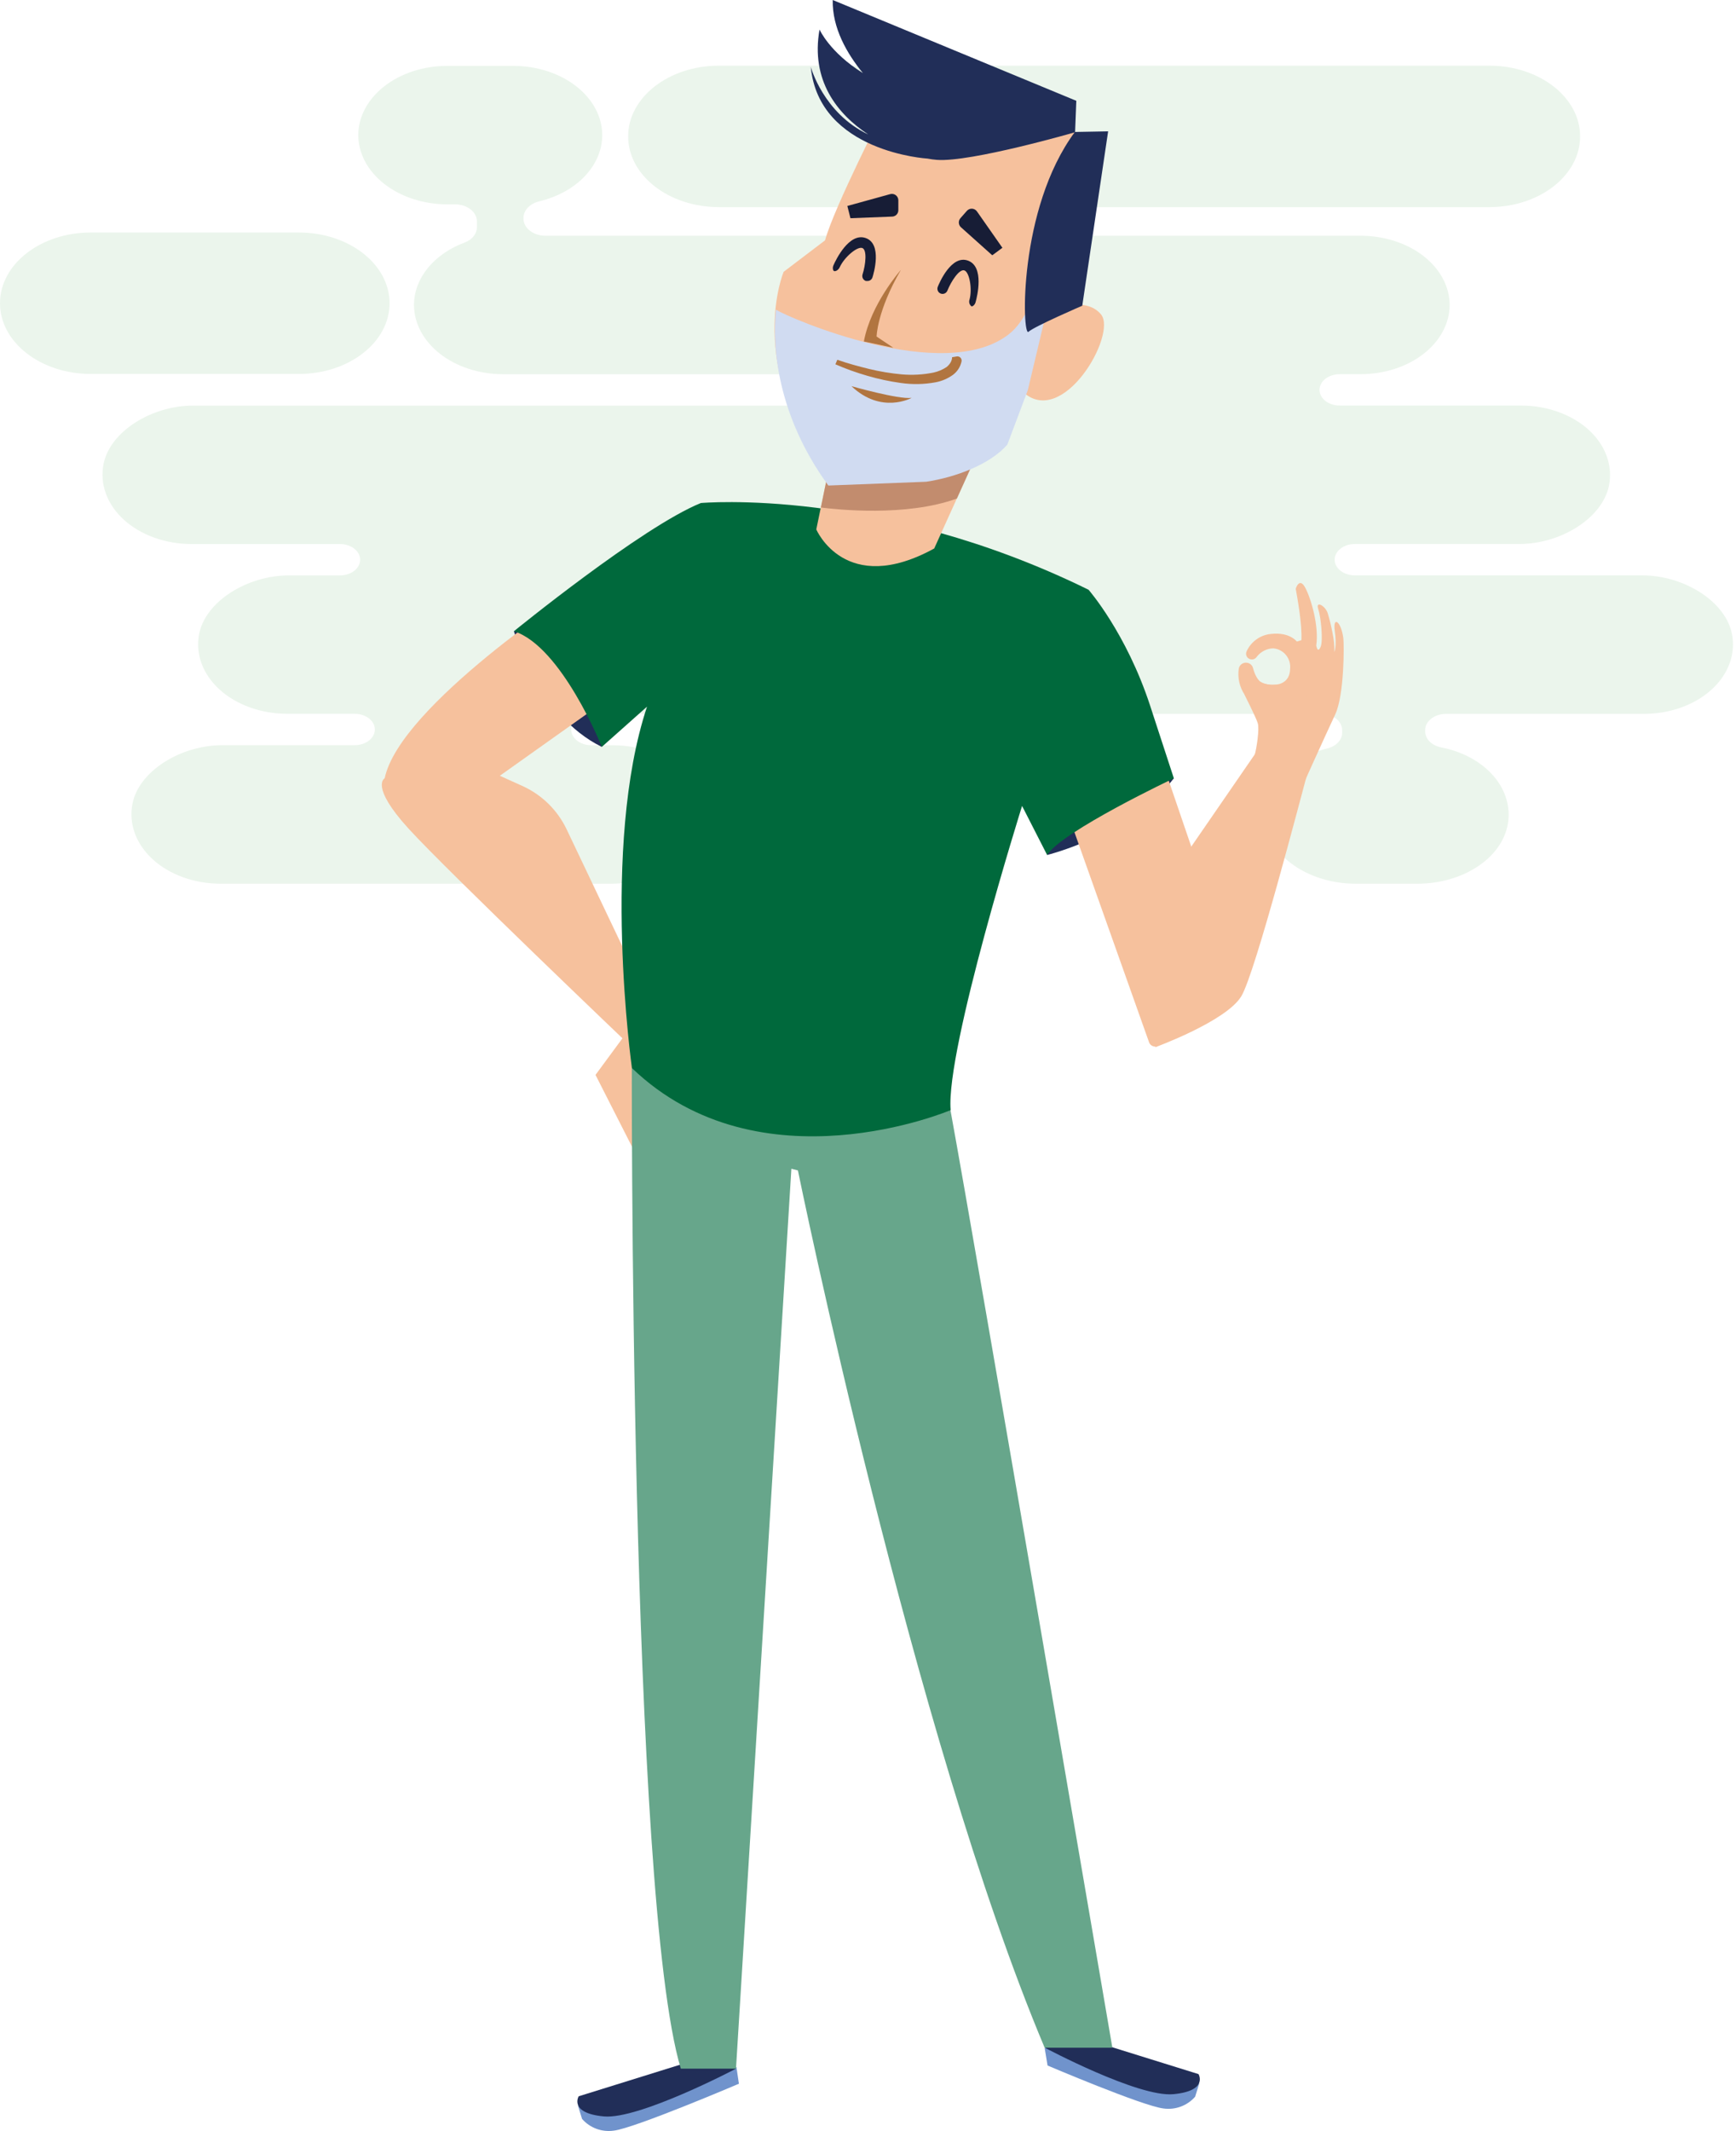 <svg width="291" height="357" viewBox="0 0 291 357" fill="none" xmlns="http://www.w3.org/2000/svg">
<path d="M275.255 96.388H227.096C226.201 96.388 225.343 96.112 224.71 95.619C224.077 95.127 223.722 94.459 223.722 93.762C223.722 93.066 224.077 92.398 224.71 91.905C225.343 91.413 226.201 91.136 227.096 91.136H254.648C261.71 91.136 268.672 86.731 269.72 81.299C270.04 79.647 269.899 77.96 269.306 76.354C268.713 74.748 267.682 73.26 266.284 71.992C264.886 70.724 263.153 69.706 261.203 69.006C259.254 68.306 257.133 67.942 254.987 67.937H224.563C223.668 67.937 222.81 67.661 222.177 67.168C221.545 66.676 221.189 66.008 221.189 65.311C221.189 64.966 221.276 64.625 221.446 64.306C221.616 63.987 221.864 63.698 222.177 63.454C222.491 63.21 222.863 63.017 223.272 62.885C223.681 62.753 224.12 62.685 224.563 62.685H228.102C232.05 62.676 235.833 61.452 238.625 59.279C241.416 57.106 242.99 54.162 243 51.089C242.99 48.016 241.416 45.071 238.625 42.898C235.833 40.726 232.05 39.501 228.102 39.493H91.427C90.453 39.493 89.519 39.192 88.829 38.656C88.139 38.12 87.75 37.394 87.748 36.635V36.475C87.759 35.85 88.026 35.245 88.512 34.748C88.998 34.251 89.675 33.888 90.446 33.714C93.485 32.979 96.143 31.509 98.033 29.517C99.924 27.524 100.947 25.114 100.955 22.638C100.944 19.561 99.368 16.613 96.572 14.438C93.775 12.264 89.985 11.04 86.032 11.035H74.954C71.006 11.045 67.224 12.27 64.433 14.443C61.642 16.615 60.068 19.559 60.055 22.631C60.066 25.705 61.639 28.65 64.43 30.824C67.222 32.998 71.005 34.224 74.954 34.234H76.273C77.247 34.234 78.181 34.535 78.869 35.071C79.558 35.607 79.944 36.333 79.944 37.091V38.061C79.949 38.595 79.759 39.12 79.397 39.575C79.035 40.029 78.516 40.395 77.898 40.629C75.359 41.572 73.214 43.054 71.709 44.905C70.205 46.755 69.402 48.899 69.394 51.089C69.404 54.163 70.978 57.11 73.772 59.284C76.565 61.458 80.35 62.683 84.3 62.691H137.483C138.378 62.691 139.236 62.968 139.869 63.461C140.502 63.953 140.857 64.621 140.857 65.317C140.857 66.014 140.502 66.682 139.869 67.174C139.236 67.667 138.378 67.944 137.483 67.944H32.412C25.359 67.944 18.388 72.342 17.349 77.774C17.027 79.426 17.167 81.113 17.759 82.72C18.351 84.326 19.381 85.814 20.778 87.083C22.175 88.352 23.908 89.371 25.857 90.071C27.806 90.772 29.927 91.137 32.074 91.142H56.995C57.89 91.142 58.748 91.419 59.38 91.912C60.013 92.404 60.369 93.072 60.369 93.769C60.369 94.465 60.013 95.133 59.38 95.626C58.748 96.118 57.89 96.395 56.995 96.395H48.448C41.387 96.395 34.425 100.793 33.377 106.225C33.058 107.875 33.2 109.56 33.792 111.164C34.384 112.768 35.413 114.253 36.808 115.52C38.203 116.787 39.933 117.806 41.879 118.506C43.825 119.207 45.941 119.573 48.086 119.581H59.461C60.356 119.581 61.214 119.857 61.847 120.35C62.48 120.842 62.835 121.51 62.835 122.207C62.835 122.904 62.48 123.573 61.847 124.066C61.215 124.56 60.357 124.838 59.461 124.839H37.271C30.209 124.839 23.247 129.238 22.199 134.67C21.876 136.323 22.016 138.011 22.607 139.619C23.199 141.226 24.229 142.716 25.628 143.985C27.026 145.255 28.76 146.275 30.711 146.975C32.662 147.676 34.784 148.04 36.932 148.045H102.473C109.526 148.045 116.497 143.646 117.545 138.214C117.865 136.562 117.724 134.875 117.131 133.269C116.538 131.663 115.507 130.175 114.109 128.907C112.711 127.639 110.978 126.621 109.028 125.921C107.079 125.221 104.958 124.857 102.811 124.852H99.124C98.228 124.851 97.37 124.572 96.738 124.079C96.105 123.585 95.75 122.917 95.75 122.22C95.75 121.523 96.106 120.855 96.738 120.363C97.371 119.87 98.229 119.593 99.124 119.593H221.494C222.419 119.595 223.305 119.882 223.959 120.391C224.613 120.9 224.982 121.59 224.984 122.31V122.785C224.974 123.372 224.724 123.941 224.27 124.41C223.816 124.878 223.182 125.222 222.46 125.392C219.033 126.224 216.108 127.991 214.221 130.368C212.334 132.745 211.613 135.572 212.189 138.33C213.352 143.993 219.894 148.045 227.261 148.045H237.597C245.104 148.045 251.728 143.852 252.751 138.06C253.253 135.23 252.396 132.354 250.344 129.985C248.292 127.616 245.19 125.918 241.631 125.218C240.86 125.077 240.172 124.739 239.676 124.259C239.18 123.778 238.904 123.183 238.892 122.566V122.31C238.894 121.59 239.263 120.9 239.917 120.391C240.571 119.882 241.457 119.595 242.382 119.593H275.593C277.74 119.589 279.861 119.225 281.81 118.525C283.76 117.825 285.493 116.806 286.891 115.538C288.289 114.27 289.32 112.783 289.913 111.177C290.506 109.571 290.647 107.884 290.327 106.232C289.279 100.787 282.317 96.388 275.255 96.388Z" fill="#EBF5EC"/>
<path d="M50.073 38.949H15.228C6.818 38.949 1.52588e-05 44.255 1.52588e-05 50.799C1.52588e-05 57.343 6.818 62.649 15.228 62.649H50.073C58.484 62.649 65.302 57.343 65.302 50.799C65.302 44.255 58.484 38.949 50.073 38.949Z" fill="#EBF5EC"/>
<path d="M249.641 11H120.523C112.112 11 105.295 16.305 105.295 22.85C105.295 29.394 112.112 34.7 120.523 34.7H249.641C258.051 34.7 264.869 29.394 264.869 22.85C264.869 16.305 258.051 11 249.641 11Z" fill="#EBF5EC"/>
<path d="M201.032 349.009L200.337 351.255C199.682 352.001 198.851 352.572 197.92 352.915C196.989 353.258 195.987 353.363 195.005 353.221C191.5 352.797 175.598 346.028 175.598 346.028L175.111 343.079L186.878 345.532L201.032 349.009Z" fill="#7093CC"/>
<path d="M96.876 352.734L97.571 354.979C98.227 355.724 99.058 356.293 99.989 356.635C100.92 356.977 101.922 357.081 102.903 356.937C106.408 356.522 123.859 349.081 123.859 349.081L123.444 346.276L111.014 349.225L96.876 352.734Z" fill="#7093CC"/>
<path d="M117.76 344.725L97.004 351.183C97.004 351.183 95.319 353.996 101.211 354.556C107.102 355.115 123.364 346.564 123.364 346.564L117.76 344.725Z" fill="#212E58"/>
<path d="M180.148 341.009L200.904 347.467C200.904 347.467 202.589 350.272 196.697 350.831C190.805 351.391 175.143 343.047 175.143 343.047L180.148 341.009Z" fill="#212E58"/>
<path d="M175.318 52.054C175.318 52.054 181.84 49.321 184.571 52.685C187.301 56.05 178.056 72.059 171.327 65.529C164.597 58.999 175.318 52.054 175.318 52.054Z" fill="#F6C19D"/>
<path d="M86.147 105.747C86.147 105.747 90.138 119.853 100.868 125.12L105.282 111.645C105.282 111.645 93.084 103.645 86.147 105.747Z" fill="#212E58"/>
<path d="M97.084 98.593C97.084 98.593 67.011 118.175 64.481 130.387C64.481 130.387 61.958 131.65 68.472 138.803C74.986 145.956 105.905 175.44 105.905 175.44L106.959 164.075L94.984 138.939C93.456 135.727 90.844 133.159 87.608 131.69L83.784 129.963L106.288 113.979L97.084 98.593Z" fill="#F6C19D"/>
<path d="M105.921 171.795L99.822 180.075L107.11 194.397L105.921 171.795Z" fill="#F6C19D"/>
<path d="M105.913 175.44C105.913 175.44 105.426 317.639 114.12 346.556H123.372L132.656 195.796L133.75 196.076C133.75 196.076 153.029 290.617 175.111 343.047H186.463C186.463 343.047 163.751 210.182 159.32 185.974C154.889 161.765 105.913 175.44 105.913 175.44Z" fill="#67A68B"/>
<path d="M175.526 143.231C175.526 143.231 189.408 139.858 196.769 130.387L186.056 127.669L175.534 135.566L175.526 143.231Z" fill="#212E58"/>
<path d="M179.158 136.749L192.618 174.624C192.693 174.835 192.834 175.015 193.019 175.14C193.205 175.265 193.425 175.326 193.648 175.317C193.871 175.307 194.085 175.226 194.259 175.085C194.432 174.945 194.557 174.753 194.613 174.537L201.527 147.81C201.587 147.615 201.587 147.406 201.527 147.211L194.502 126.646C194.45 126.491 194.363 126.35 194.247 126.235C194.131 126.12 193.989 126.034 193.833 125.985C193.678 125.935 193.512 125.922 193.351 125.949C193.19 125.975 193.037 126.039 192.905 126.135L179.549 135.542C179.362 135.673 179.223 135.862 179.152 136.08C179.082 136.298 179.084 136.532 179.158 136.749Z" fill="#F6C19D"/>
<path d="M210.484 126.159L197.711 144.701L193.647 175.44C193.647 175.44 205.566 171.092 208.089 166.88C210.436 162.964 218.18 133.072 219.265 129.124C216.151 128.819 213.147 127.805 210.484 126.159Z" fill="#F6C19D"/>
<path d="M208.648 116.408C207.772 115.107 207.419 113.523 207.658 111.973C207.727 111.659 207.916 111.385 208.185 111.21C208.454 111.035 208.781 110.973 209.095 111.037C209.326 111.081 209.54 111.191 209.71 111.354C209.881 111.518 210 111.727 210.053 111.957C210.284 112.86 210.851 114.282 211.897 114.522C212.703 114.75 213.552 114.78 214.372 114.61L208.648 116.408Z" fill="#F6C19D"/>
<path d="M209.422 110.382C209.626 110.481 209.858 110.505 210.078 110.451C210.298 110.397 210.492 110.268 210.628 110.086C210.958 109.633 211.391 109.264 211.89 109.009C212.389 108.754 212.941 108.619 213.502 108.616C214.664 108.589 215.826 108.669 216.974 108.856L217.573 107.713C217.573 107.713 216.439 105.795 212.959 106.21C212.1 106.308 211.281 106.627 210.582 107.135C209.882 107.644 209.326 108.324 208.967 109.111C208.913 109.225 208.882 109.347 208.876 109.473C208.87 109.598 208.888 109.723 208.93 109.842C208.973 109.96 209.038 110.068 209.122 110.161C209.207 110.254 209.309 110.329 209.422 110.382Z" fill="#F6C19D"/>
<path d="M218.052 108C218.052 108 218.635 106.402 217.198 98.633C217.198 98.633 217.796 96.595 218.794 98.458C219.792 100.32 221.117 104.955 220.638 108.128C220.638 108.128 220.862 109.615 221.389 108.312C221.788 107.305 221.445 103.453 220.966 102.014C220.487 100.576 222.163 101.471 222.562 102.733C222.892 103.815 223.158 104.914 223.361 106.026C223.592 107.076 223.699 108.149 223.68 109.223C223.68 109.223 224.103 108.256 223.744 105.683C223.385 103.109 224.822 104.084 225.181 106.937C225.309 107.968 225.365 116.416 223.8 119.725C222.235 123.034 217.749 132.992 217.749 132.992L215.05 120.692L218.052 108Z" fill="#F6C19D"/>
<path d="M213.502 108.616C214.317 108.706 215.064 109.116 215.58 109.755C216.096 110.394 216.339 111.211 216.256 112.029C216.2 115.225 212.783 114.97 211.578 114.37C210.916 114.017 210.171 113.851 209.422 113.891L208.624 116.408C208.624 116.408 210.54 120.189 210.835 121.156C211.131 122.123 210.66 125.296 210.3 126.551C209.941 127.805 212.639 132.249 212.815 132.369C212.991 132.489 215.929 133.752 215.929 133.752L218.148 126.615C218.148 126.615 219.345 114.554 219.345 114.37C219.345 114.186 218.547 107.113 218.547 107.113L216.272 107.833L213.502 108.616Z" fill="#F6C19D"/>
<path d="M86.147 105.747C86.147 105.747 107.597 88.275 117.48 84.271C117.48 84.271 147.345 81.538 182.471 98.801C182.471 98.801 188.778 105.994 192.777 118.175L196.769 130.387C196.769 130.387 178.056 139.226 175.526 143.231L171.327 135.015C171.327 135.015 158.498 175.863 159.352 185.974C159.352 185.974 127.419 199.561 105.929 178.932C105.929 178.932 100.676 141.752 108.46 118.382L100.884 125.12C100.884 125.12 94.138 108.272 86.147 105.747Z" fill="#00693C"/>
<path d="M139.57 75.432L136.832 88.691C136.832 88.691 141.669 100.064 156.598 91.888L164.804 73.777L139.57 75.432Z" fill="#F6C19D"/>
<path d="M139.57 75.432L137.598 85.022C140.248 85.358 151.84 86.621 160.398 83.52L164.804 73.785L139.57 75.432Z" fill="#C28C6E"/>
<path d="M148.399 17.951C148.399 17.951 139.777 34.791 138.301 40.265L131.363 45.532C131.363 45.532 124.841 60.901 138.724 79.851C138.724 79.851 160.805 83.216 168.796 74.169L180.364 43.422L180.18 22.107L148.399 17.951Z" fill="#F6C19D"/>
<g style="mix-blend-mode:multiply">
<g style="mix-blend-mode:multiply">
<path d="M168.852 74.496L172.293 65.345L175.374 52.382L173.266 49.297C173.266 49.297 172.045 53.74 169.059 56.034C158.123 64.458 132.457 53.341 130.07 51.886C129.407 58.08 130.285 69.597 138.851 81.338L155.257 80.707C160.238 79.947 165.914 77.821 168.852 74.496Z" fill="#D0DBF1"/>
</g>
</g>
<path d="M139.586 0C139.49 4.691 141.981 8.999 144.647 12.244C139.059 8.768 137.375 4.947 137.375 4.947C135.866 13.451 140.312 19.086 145.549 22.53C137.981 18.942 135.906 11.197 135.906 11.197C137.271 25.512 155.464 26.567 155.464 26.567C155.992 26.67 156.525 26.742 157.061 26.782C162.737 27.206 180.212 22.155 180.212 22.155L180.419 16.888L139.586 0Z" fill="#212E58"/>
<path d="M180.18 22.107C170.6 35.054 171.343 56.53 172.396 55.587C173.45 54.644 181.417 51.215 181.417 51.215L185.752 22.003L180.18 22.107Z" fill="#212E58"/>
<path d="M142.556 36.557L142.037 34.503L149.221 32.521C149.379 32.477 149.545 32.47 149.707 32.5C149.868 32.53 150.02 32.596 150.152 32.694C150.283 32.792 150.391 32.919 150.466 33.065C150.542 33.211 150.583 33.372 150.586 33.536V35.182C150.591 35.323 150.567 35.463 150.517 35.595C150.468 35.726 150.392 35.847 150.296 35.949C150.199 36.051 150.084 36.134 149.956 36.192C149.828 36.249 149.689 36.281 149.549 36.285L142.556 36.557Z" fill="#171D36"/>
<path d="M145.413 47.075C145.326 47.086 145.238 47.086 145.15 47.075C144.931 47.003 144.749 46.848 144.643 46.644C144.537 46.439 144.515 46.2 144.583 45.98C145.102 44.381 145.382 41.824 144.527 41.544C143.673 41.264 141.526 43.095 140.775 44.741C140.584 45.181 140.129 45.5 139.817 45.412C139.626 45.356 139.514 44.869 139.714 44.429C140.121 43.51 142.324 38.947 145.078 39.866C147.96 40.825 146.427 45.908 146.244 46.483C146.185 46.657 146.073 46.807 145.924 46.913C145.775 47.02 145.596 47.076 145.413 47.075Z" fill="#171D36"/>
<path d="M166.329 42.767L168.03 41.512L163.767 35.422C163.673 35.287 163.549 35.175 163.406 35.096C163.262 35.016 163.102 34.97 162.938 34.961C162.774 34.953 162.61 34.982 162.459 35.047C162.308 35.111 162.174 35.209 162.066 35.334L160.989 36.557C160.803 36.772 160.709 37.052 160.727 37.336C160.745 37.62 160.873 37.885 161.084 38.075L166.329 42.767Z" fill="#171D36"/>
<path d="M157.444 49.041C157.517 49.094 157.594 49.139 157.676 49.177C157.891 49.261 158.13 49.257 158.342 49.166C158.554 49.075 158.722 48.903 158.809 48.689C159.448 47.091 160.837 44.981 161.675 45.308C162.513 45.636 163 48.417 162.521 50.184C162.448 50.38 162.439 50.595 162.495 50.798C162.551 51 162.669 51.179 162.833 51.311C163.016 51.391 163.408 51.087 163.535 50.623C163.807 49.648 165.012 44.725 162.306 43.678C159.472 42.583 157.42 47.482 157.197 48.042C157.129 48.213 157.116 48.402 157.161 48.581C157.205 48.76 157.304 48.921 157.444 49.041Z" fill="#171D36"/>
<path d="M151.01 45.221C151.01 45.221 145.964 50.903 144.807 57.209L149.748 58.264L146.938 56.378C146.938 56.378 147.018 52.062 151.01 45.221Z" fill="#B17540"/>
<path d="M140.36 60.27C142.1 60.886 143.905 61.373 145.701 61.813C147.489 62.246 149.306 62.548 151.137 62.716C152.92 62.872 154.716 62.773 156.47 62.42C157.263 62.248 158.016 61.928 158.689 61.477C158.964 61.256 159.195 60.985 159.368 60.678C159.449 60.538 159.508 60.387 159.544 60.23C159.578 60.105 159.594 59.976 159.591 59.847L160.39 59.711C160.498 59.694 160.609 59.704 160.713 59.739C160.818 59.773 160.912 59.831 160.99 59.909C161.068 59.987 161.126 60.082 161.16 60.186C161.195 60.29 161.204 60.401 161.188 60.51C161.006 61.425 160.491 62.239 159.743 62.796C158.878 63.42 157.886 63.846 156.837 64.043C154.904 64.403 152.924 64.44 150.978 64.154C149.088 63.893 147.22 63.492 145.39 62.956C143.564 62.432 141.774 61.788 140.033 61.029L140.36 60.27Z" fill="#B17540"/>
<path d="M142.723 64.69C142.723 64.69 150.571 66.936 152.814 66.656C152.814 66.656 147.737 69.461 142.723 64.69Z" fill="#B17540"/>
</svg>
